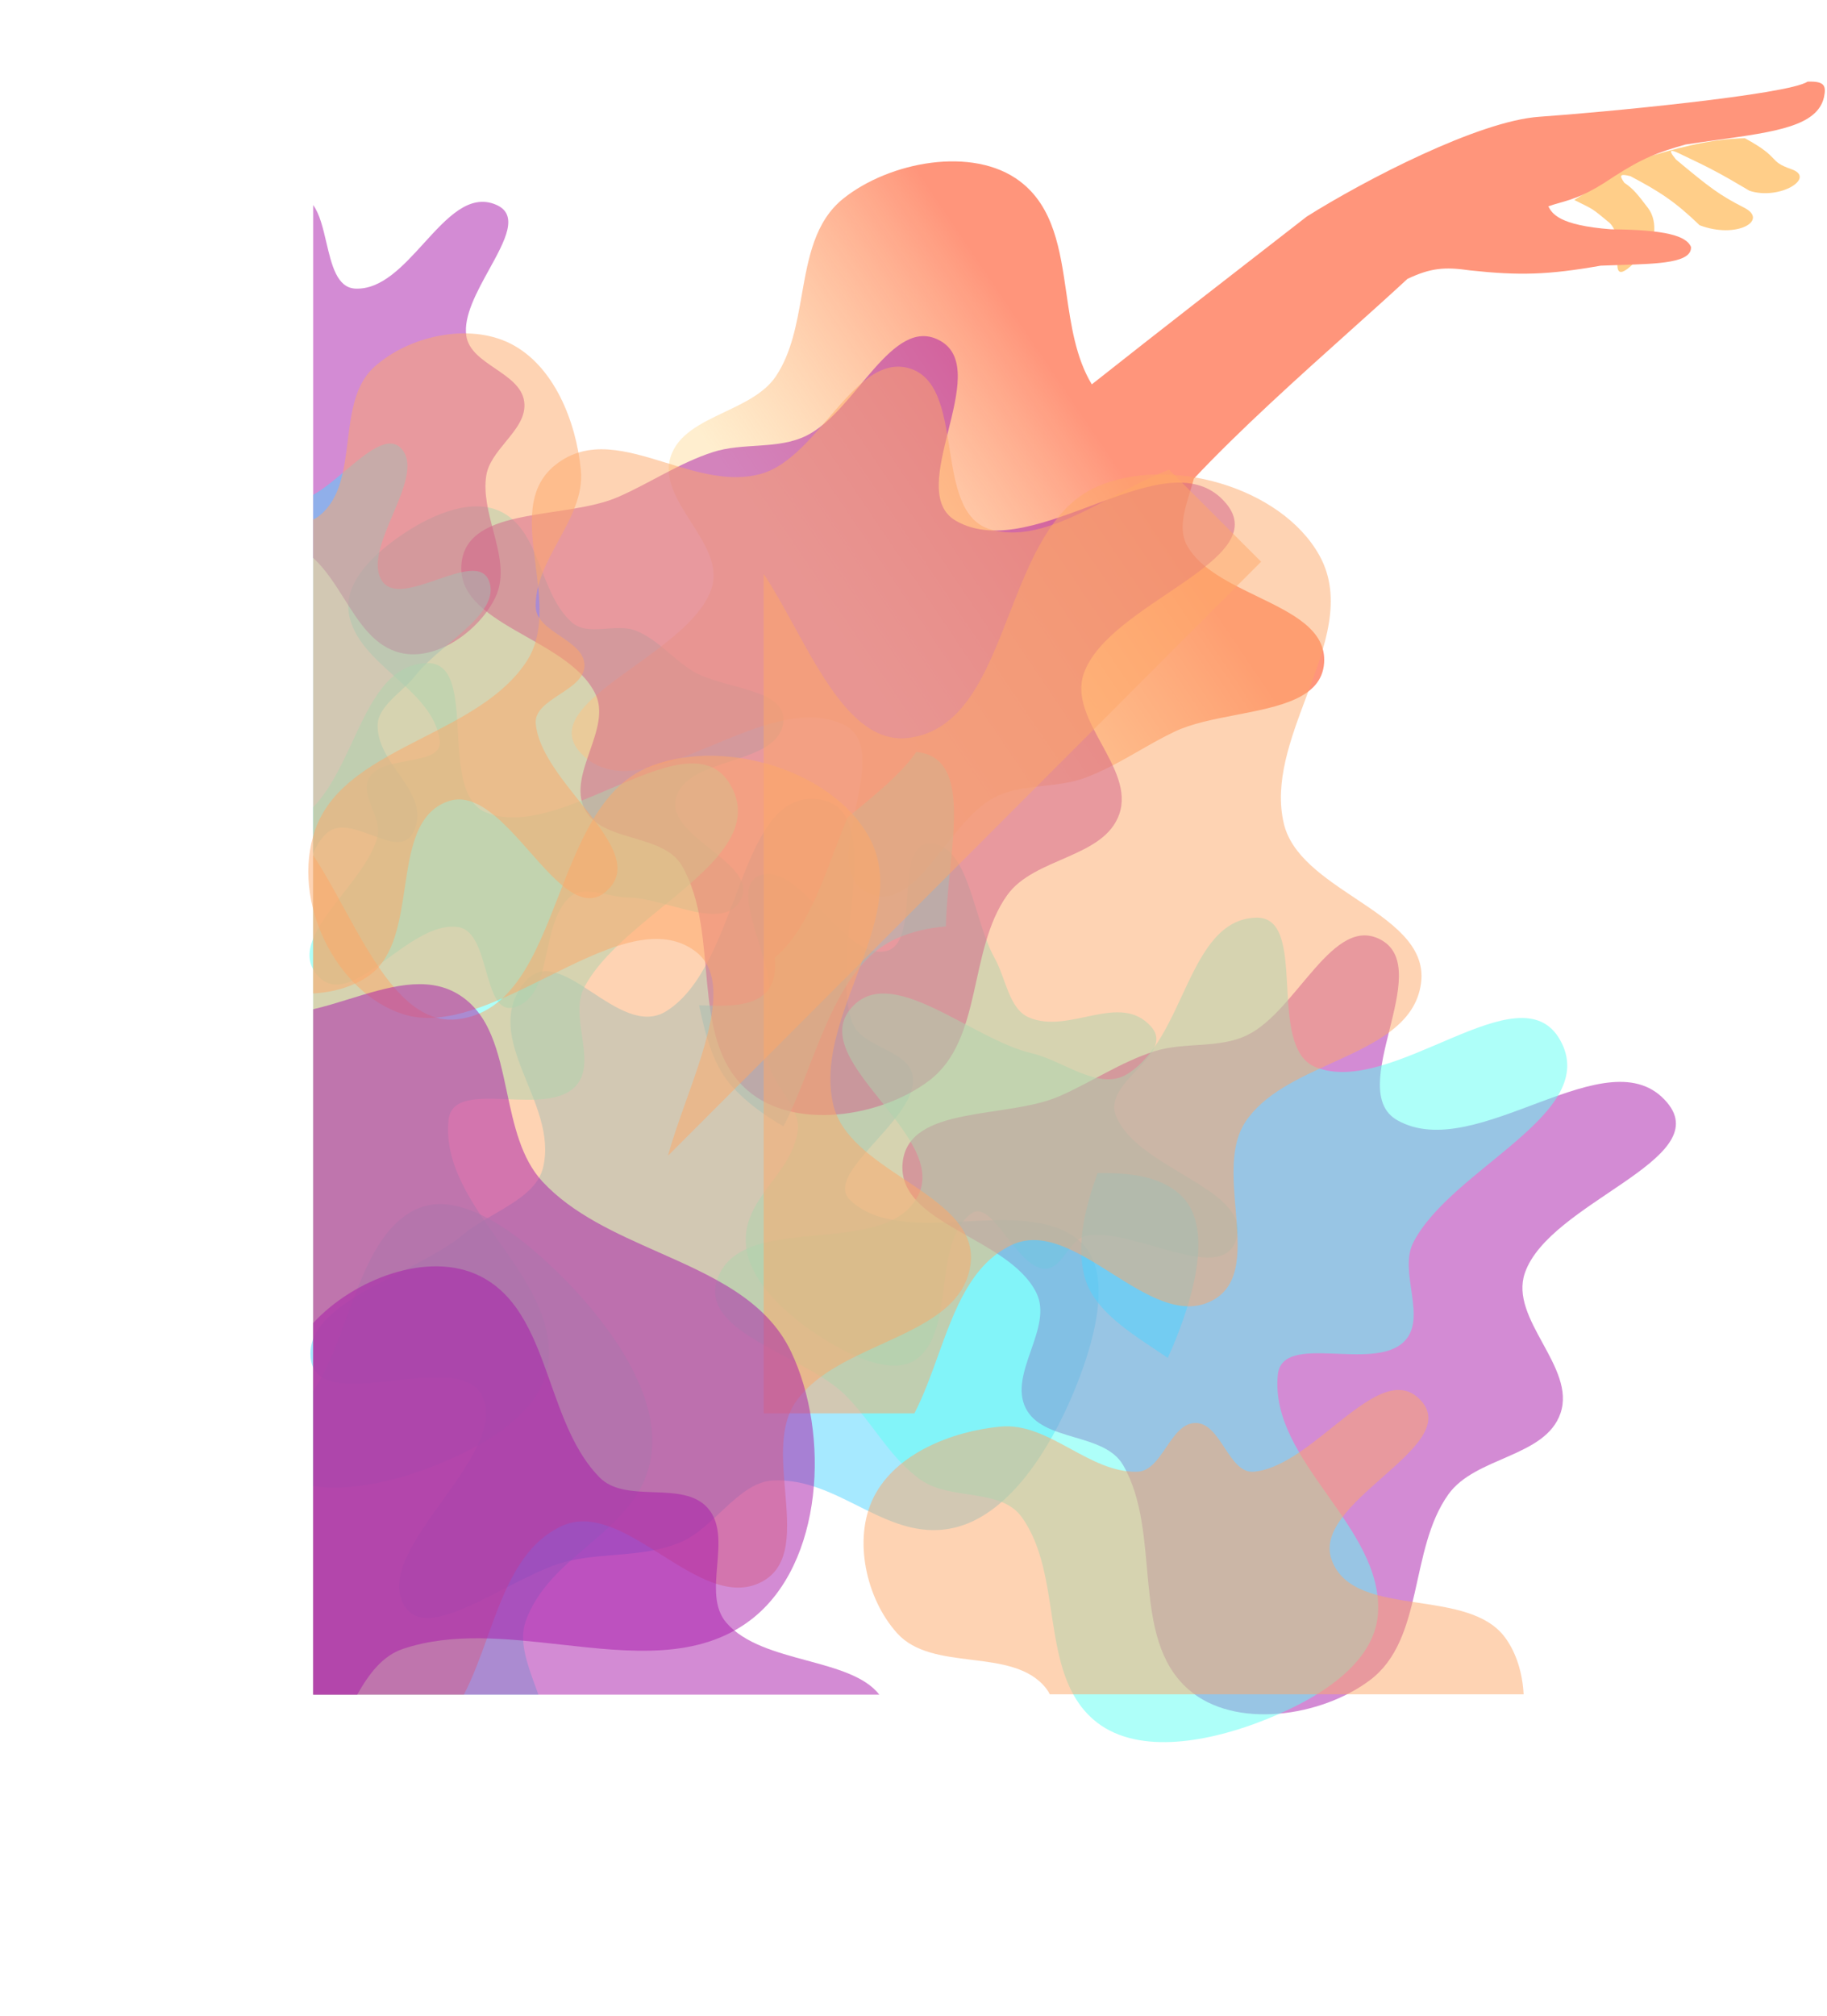 <svg width="709" height="782" viewBox="0 0 709 782" fill="none" xmlns="http://www.w3.org/2000/svg">
<g clip-path="url(#clip0)">
<path fill-rule="evenodd" clip-rule="evenodd" d="M371.881 592.111C345.043 599.658 326.264 572.672 299.725 574.212C286.498 574.98 276.725 593.186 263.537 598.4C249.457 603.966 235.346 602.146 221.035 605.321C199.337 610.136 165.701 639.306 156.56 622.14C145.08 600.578 196.329 565.668 187.562 542.456C179.583 521.33 123.331 550.329 120.598 526.923C118.014 504.799 160.177 494.925 180.098 478.552C190.486 470.013 207.828 465.02 210.749 452.826C216.825 427.466 186.143 403.051 203.437 381.137C217.179 363.728 240.083 403.87 258.666 392.114C287.06 374.153 286.407 308.143 316.095 309.87C346.226 311.622 321.175 369.29 330.636 396.299C334.422 407.104 354.503 406.881 354.364 419.112C354.184 435.085 319.443 455.384 329.855 465.408C350.47 485.256 397.624 462.467 419.086 481.426C432.69 493.444 424.556 521.462 416.006 541.511C407.472 561.521 392.338 586.358 371.881 592.111Z" fill="#4ED4FF" fill-opacity="0.5"/>
<path fill-rule="evenodd" clip-rule="evenodd" d="M195.103 198.806C209.98 206.882 209.267 230.17 221.936 241.394C228.251 246.988 238.998 241.48 246.827 244.626C255.185 247.984 261.011 255.394 268.652 260.166C280.236 267.398 305.676 266.747 303.939 280.286C301.758 297.29 266.284 293.072 262.292 309.745C258.659 324.92 294.384 334.644 287.566 348.68C281.122 361.947 258.433 348.176 243.677 348.067C235.982 348.012 226.33 342.857 220.79 348.193C209.269 359.293 214.887 386.588 199.422 390.702C187.136 393.971 190.497 361.616 177.945 359.593C158.767 356.502 136.311 392.879 123.327 378.438C110.149 363.782 141.487 343.65 146.469 324.586C148.463 316.959 139.201 307.951 143.481 301.329C149.069 292.68 171.956 297.38 170.649 287.167C168.062 266.946 138.639 257.964 135.358 237.843C133.278 225.09 146.657 213.474 157.479 206.403C168.28 199.345 183.763 192.65 195.103 198.806Z" fill="#5FFFF5" fill-opacity="0.5"/>
<path fill-rule="evenodd" clip-rule="evenodd" d="M289.509 483.096C287.736 464.745 307.522 455.685 309.628 438.232C310.678 429.533 299.959 421.04 298.107 411.846C296.13 402.03 298.97 393.06 298.578 383.373C297.983 368.688 282.917 343.378 295.174 339.441C310.569 334.496 327.312 371.941 343.465 368.956C358.166 366.238 345.862 326.23 361.434 327.194C376.153 328.105 377.647 356.702 385.982 371.586C390.328 379.348 391.55 391.219 399.153 394.549C414.967 401.476 434.472 384.368 446.725 398.191C456.459 409.175 427.616 419.378 433.1 432.85C441.477 453.433 484.567 460.744 479.963 479.863C475.291 499.268 440.647 476.207 421.939 479.199C414.455 480.397 412.246 493.491 404.293 491.968C393.905 489.979 384.749 464.991 376.997 470.592C361.648 481.682 370.972 515.043 356.103 526.789C346.677 534.234 329.373 525.657 317.31 517.742C305.271 509.843 290.86 497.083 289.509 483.096Z" fill="#5FFFF5" fill-opacity="0.5"/>
<path d="M695.274 65.658C685.695 62.301 691.69 61.53 677.136 53.613C662.532 53.887 648.789 58.092 638.125 61.255C637.478 61.446 625.543 68.094 610.932 77.563C618.613 81.435 617.142 80.244 624.728 86.522C627.313 89.351 628.095 92.647 627.661 103.171C627.99 109.911 635.601 100.029 639.7 96.679C641.427 95.268 643.917 86.409 639.562 80.696C635.208 74.982 633.751 73.177 630.352 70.895C628.002 67.589 629.105 67.439 632.707 68.327C644.067 74.309 650.096 78.231 659.566 87.353C673.833 92.81 686.571 85.508 676.872 80.554C667.175 75.601 663.517 72.787 650.395 61.866C646.365 57.028 649.338 58.381 652.403 59.876C663.601 65.156 668.088 67.534 678.93 73.995C690.552 77.775 704.854 69.016 695.274 65.658Z" fill="#FFCE89"/>
<path fill-rule="evenodd" clip-rule="evenodd" d="M495.403 93.085C501.443 88.405 505.617 85.171 507.118 83.985C529.713 69.789 573.82 46.89 597.418 45.279C621.015 43.667 694.047 36.722 701.44 31.667C708.008 31.435 708.788 33.159 707.82 37.739C705.231 48.851 689.257 51.083 666.572 54.252C662.614 54.805 658.453 55.386 654.123 56.049C643.606 59.004 637.599 61.205 626.25 68.527C615.773 75.667 610.401 77.198 605.324 78.645C603.845 79.066 602.392 79.48 600.846 80.024L600.877 80.081C602.341 82.776 604.849 87.393 625.225 88.934C646.414 89.114 654.383 91.449 656.226 95.765C656.569 101.905 643.91 102.3 628.915 102.768C626.389 102.846 623.798 102.927 621.19 103.038C600.724 106.627 589.663 106.93 570.504 104.873C560.448 103.405 555.085 103.976 546.184 108.161C539.629 114.237 532.054 121.025 523.987 128.254C504.133 146.046 481.293 166.512 463.306 185.637C462.849 187.362 462.316 189.103 461.783 190.846C459.505 198.29 457.226 205.738 460.853 211.939C465.975 220.696 477.075 226.068 487.804 231.26C501.59 237.931 514.761 244.305 513.84 257.179C512.862 270.862 496.424 274.04 479.761 277.261C471.092 278.937 462.362 280.625 455.717 283.81C451 286.069 446.51 288.634 442.034 291.192C435.191 295.101 428.382 298.99 420.85 301.741C415.791 303.59 410.371 304.189 404.978 304.784C398.285 305.524 391.63 306.259 385.748 309.371C378.551 313.18 372.345 321.052 366.333 328.678C356.988 340.535 348.111 351.795 336.704 346.262C326.401 341.264 329.231 327.47 332.062 313.674C334.892 299.879 337.723 286.083 327.425 281.079C312.795 273.969 294.392 281.606 276.586 288.996C256.85 297.185 237.849 305.07 225.531 292.235C214.721 280.97 229.622 270.261 246.138 258.392C258.989 249.158 272.816 239.22 276.269 227.773C278.842 219.246 273.532 210.913 268.222 202.581C262.909 194.244 257.596 185.908 260.183 177.378C262.876 168.504 271.943 164.197 281.185 159.808C288.91 156.14 296.757 152.413 301.103 145.912C307.183 136.818 309.175 125.527 311.141 114.377C313.676 100.007 316.169 85.87 327.32 76.967C345.157 62.726 377.578 56.513 395.795 70.31C408.974 80.29 411.379 96.843 413.829 113.709C415.639 126.167 417.474 138.795 423.694 149.07C450.689 127.736 479.507 105.403 495.403 93.085Z" fill="url(#paint0_linear)"/>
<path fill-rule="evenodd" clip-rule="evenodd" d="M121.527 216.377C126.298 220.727 129.972 226.54 133.604 232.289C139.467 241.569 145.222 250.677 155.312 253.176C169.261 256.631 185.911 244.707 192.196 231.792C196.125 223.717 193.778 214.778 191.39 205.691C189.538 198.64 187.663 191.501 188.679 184.608C189.406 179.681 192.845 175.49 196.231 171.364C200.281 166.427 204.256 161.584 203.418 155.685C202.613 150.016 197.398 146.475 192.184 142.934C186.974 139.395 181.762 135.857 180.949 130.192C179.858 122.588 185.023 113.222 189.823 104.519C195.993 93.334 201.56 83.241 192.464 79.384C182.102 74.989 173.471 84.469 164.506 94.315C156.418 103.199 148.059 112.38 137.912 111.938C130.769 111.627 128.702 102.802 126.635 93.978C125.344 88.468 124.054 82.958 121.527 79.522V216.377Z" fill="#A818AB" fill-opacity="0.5"/>
<path fill-rule="evenodd" clip-rule="evenodd" d="M647.014 427.678C665.624 449.951 601.191 466.287 591.75 493.727C585.592 511.621 611.744 530.265 605.561 548.15C599.654 565.237 572.576 564.869 562.064 579.582C546.743 601.03 552.722 635.794 531.642 651.626C512.655 665.886 479.172 670.876 461.263 655.285C438.198 635.206 451.15 594.669 435.825 568.211C428.44 555.46 404.683 559.32 398.055 546.16C391.232 532.612 408.921 514.913 402.145 501.343C391.224 479.47 347.452 474.835 350.325 450.559C352.934 428.503 390.814 434.063 411.162 425.133C423.659 419.647 434.78 412.016 447.76 407.797C459.57 403.957 472.899 406.884 484.058 401.435C503.373 392.002 517.455 354.025 536.148 364.636C556.697 376.302 521.683 422.773 542.224 434.453C572.983 451.944 624.331 400.53 647.014 427.678Z" fill="#A818AB" fill-opacity="0.5"/>
<path fill-rule="evenodd" clip-rule="evenodd" d="M475.821 195.257C494.431 217.53 429.997 233.866 420.556 261.306C414.398 279.2 440.551 297.844 434.367 315.729C428.46 332.816 401.382 332.448 390.871 347.161C375.549 368.609 381.528 403.373 360.448 419.205C341.461 433.464 307.978 438.455 290.069 422.864C267.004 402.785 279.956 362.248 264.631 335.79C257.246 323.039 233.49 326.899 226.861 313.739C220.038 300.191 237.727 282.492 230.951 268.922C220.031 247.049 176.258 242.414 179.131 218.138C181.741 196.082 219.62 201.642 239.968 192.712C252.465 187.226 263.586 179.595 276.566 175.376C288.376 171.536 301.705 174.463 312.864 169.014C332.179 159.581 346.261 121.604 364.954 132.215C385.503 143.881 350.489 190.352 371.03 202.032C401.789 219.522 453.137 168.109 475.821 195.257Z" fill="#A818AB" fill-opacity="0.5"/>
<path fill-rule="evenodd" clip-rule="evenodd" d="M121.527 330.982C122.762 328.112 124.329 325.565 126.375 323.516C130.958 318.923 137.796 321.476 144.269 323.895C151.071 326.435 157.472 328.827 160.435 322.623C164.499 314.114 159.632 307.14 154.575 299.894C150.575 294.162 146.455 288.259 146.542 281.292C146.606 276.19 150.954 272.139 155.312 268.079C157.434 266.103 159.559 264.124 161.193 262.02C164.419 257.865 169.236 253.809 174.033 249.771C183.463 241.832 192.813 233.959 189.843 225.533C187.429 218.684 178.637 221.71 169.596 224.822C160.887 227.82 151.945 230.897 148.25 225.303C144.173 219.13 148.313 209.337 152.41 199.651C156.627 189.678 160.797 179.819 155.899 174.141C150.906 168.354 142.428 175.477 133.767 182.755C129.607 186.25 125.406 189.78 121.527 191.933V330.982Z" fill="#4ED4FF" fill-opacity="0.5"/>
<path fill-rule="evenodd" clip-rule="evenodd" d="M121.527 576.378C135.87 578.453 152.473 574.514 165.786 569.559C185.811 562.105 211.617 548.257 212.919 526.941C213.936 510.301 203.639 495.723 193.365 481.178C182.876 466.328 172.411 451.512 174.032 434.568C174.907 425.431 185.547 425.855 197.072 426.315C206.911 426.708 217.393 427.126 222.996 421.644C228.032 416.716 226.942 409.221 225.826 401.547C224.878 395.027 223.912 388.379 226.666 383.065C232.483 371.844 244.758 361.809 256.673 352.07C275.458 336.713 293.349 322.088 283.624 304.692C275.131 289.501 256.692 297.388 236.842 305.88C220.091 313.045 202.336 320.641 188.705 315.161C179.197 311.339 178.423 297.27 177.69 283.947C176.92 269.951 176.195 256.78 165.438 257.185C150.68 257.741 143.881 272.342 136.815 287.513C132.461 296.861 128.007 306.426 121.527 313.056V576.378Z" fill="#5FFFF5" fill-opacity="0.5"/>
<path fill-rule="evenodd" clip-rule="evenodd" d="M424.201 666.812C403.167 648.371 412.816 611.091 396.489 588.38C388.352 577.061 369.019 582.023 357.548 574.099C345.298 565.637 338.611 551.568 328.036 541.092C312.003 525.212 270.756 516.988 278.497 495.797C288.22 469.182 343.864 488.911 356.383 463.49C367.777 440.354 313.739 411.657 329.853 391.516C345.083 372.48 376.629 402.949 400.377 408.501C412.759 411.396 426.438 423.224 437.315 416.641C459.938 402.948 460.844 356.903 487.274 355.907C508.272 355.116 491.045 406.046 510.541 413.883C540.327 425.856 589.801 375.404 605.46 403.413C621.353 431.842 563.492 452.872 548.502 481.787C542.505 493.355 554.146 511.25 544.832 520.366C532.667 532.27 497.489 516.352 495.868 533.29C492.658 566.829 536.809 592.034 534.756 625.663C533.453 646.979 507.647 660.827 487.622 668.281C467.636 675.72 440.233 680.869 424.201 666.812Z" fill="#5FFFF5" fill-opacity="0.5"/>
<path fill-rule="evenodd" clip-rule="evenodd" d="M121.527 385.294C129.745 384.872 137.718 382.456 143.652 378.04C153.054 371.042 155.086 357.523 157.069 344.325C159.289 329.55 161.449 315.177 173.823 310.804C184.841 306.91 195.547 319.011 205.704 330.492C216.253 342.417 226.211 353.672 235.315 345.65C245.554 336.625 235.722 324.341 225.076 311.04C217.202 301.202 208.882 290.808 207.907 280.763C207.421 275.741 212.291 272.538 217.211 269.303C221.992 266.158 226.819 262.984 226.816 258.079C226.814 253.078 222.097 249.878 217.372 246.673C212.677 243.489 207.974 240.298 207.882 235.328C207.714 226.221 212.246 217.897 216.759 209.608C221.567 200.779 226.354 191.988 225.415 182.331C223.581 163.452 214.936 141.663 197.954 133.195C181.813 125.146 158.604 130.256 145.218 142.339C137.653 149.169 136.294 160.114 134.942 171.01C133.541 182.3 132.146 193.537 123.855 200.084C123.113 200.671 122.336 201.147 121.527 201.526V385.294Z" fill="#FEA869" fill-opacity="0.5"/>
<path fill-rule="evenodd" clip-rule="evenodd" d="M591.269 657.118C590.846 648.907 588.429 640.937 584.01 635.008C577.007 625.611 563.48 623.581 550.274 621.599C535.49 619.38 521.108 617.222 516.732 604.855C512.836 593.844 524.945 583.145 536.434 572.994C548.365 562.451 559.628 552.499 551.6 543.402C542.569 533.168 530.278 542.994 516.969 553.634C507.125 561.503 496.724 569.817 486.674 570.791C481.649 571.279 478.443 566.411 475.206 561.495C472.059 556.716 468.882 551.892 463.975 551.894C458.97 551.898 455.769 556.611 452.563 561.332C449.375 566.025 446.183 570.725 441.211 570.817C432.097 570.986 423.768 566.456 415.474 561.945C406.639 557.14 397.844 552.356 388.18 553.295C369.29 555.128 347.488 563.767 339.014 580.74C330.959 596.87 336.073 620.065 348.164 633.443C354.998 641.004 365.95 642.361 376.851 643.712C388.149 645.113 399.394 646.507 405.945 654.792C406.531 655.534 407.008 656.311 407.387 657.118H591.269Z" fill="#FEA869" fill-opacity="0.5"/>
<path fill-rule="evenodd" clip-rule="evenodd" d="M271.284 389.872C273.854 401.783 276.818 413.592 284.569 421.902C290.133 427.869 296.807 432.666 304.042 436.839C307.765 429.673 310.929 421.559 314.123 413.365C322.137 392.813 330.345 371.761 348.057 363.908C353.843 361.342 360.316 359.84 367.072 359.309C367.188 352.433 367.935 345.047 368.669 337.77C370.973 314.985 373.167 293.269 355.556 291.637C350.042 299.764 340.468 307.591 330.649 315.617L330.645 315.62L330.634 315.629C330.048 316.108 329.462 316.587 328.876 317.067C327.14 321.204 325.478 325.603 323.788 330.072C317.833 345.829 311.551 362.449 300.603 371.473C301.047 376.78 300.593 381.649 296.972 385.191C291.414 390.63 281.054 390.261 271.284 389.872ZM453.188 526.666C453.714 525.505 454.219 524.355 454.703 523.221C463.253 503.172 471.388 475.153 457.784 463.136C449.812 456.094 438.295 454.812 425.91 454.965C421.187 468.329 417.678 481.722 420.724 494.518C423.686 506.972 436.204 515.318 448.378 523.434L448.379 523.435C449.996 524.513 451.606 525.587 453.188 526.666Z" fill="#4ED4FF" fill-opacity="0.5"/>
<path fill-rule="evenodd" clip-rule="evenodd" d="M121.527 657.252H208.936C208.587 656.282 208.232 655.313 207.878 654.346C204.552 645.275 201.291 636.38 204.021 628.731C208.479 616.236 218.242 607.905 227.9 599.663C239.393 589.855 250.74 580.172 252.826 563.746C255.752 540.706 237.178 514.885 220.655 497.764C204.099 480.609 179.335 460.475 161.425 469.041C147.444 475.728 141.079 493.106 134.729 510.444C130.886 520.939 127.047 531.42 121.527 539.507V657.252Z" fill="#5FFFF5" fill-opacity="0.5"/>
<path fill-rule="evenodd" clip-rule="evenodd" d="M121.527 657.252H180.019C183.611 650.317 186.407 642.564 189.197 634.826C195.577 617.136 201.927 599.53 217.679 591.999C229.896 586.159 243.265 594.574 256.581 602.957C270.054 611.438 283.474 619.885 295.597 613.508C307.151 607.432 305.939 593.102 304.674 578.135C303.638 565.877 302.565 553.192 308.439 544.262C315.554 533.449 328.962 527.334 342.038 521.371C358.555 513.839 374.541 506.549 376.635 490.335C378.516 475.771 365.003 466.761 351.037 457.451C338.863 449.334 326.346 440.989 323.383 428.535C319.608 412.668 325.907 395.886 332.105 379.376C339.345 360.088 346.446 341.171 337.182 324.519C322.366 297.889 278.585 285.566 250.716 297.924C233.005 305.778 224.797 326.83 216.783 347.381C207.812 370.39 199.085 392.771 177.542 395.309C158.361 397.569 145.52 374.161 133.336 351.95C129.396 344.766 125.523 337.706 121.527 331.682V657.252Z" fill="#FEA869" fill-opacity="0.5"/>
<path fill-rule="evenodd" clip-rule="evenodd" d="M489.411 217.859L453.657 182.18C446.559 184.897 439.368 188.677 432.191 192.451C415.784 201.077 399.455 209.663 384.502 205.383C372.904 202.063 370.683 187.954 368.469 173.899C366.23 159.68 364 145.517 352.081 142.633C340.721 139.886 331.331 150.765 321.523 162.128C313.489 171.435 305.176 181.066 295.272 183.801C283.278 187.113 270.759 183.261 258.55 179.505C243.128 174.76 228.202 170.167 215.458 180.363C204.012 189.522 205.902 204.14 207.856 219.247C209.559 232.416 211.309 245.957 204.315 256.577C195.405 270.108 179.689 278.141 164.228 286.044C146.165 295.276 128.45 304.331 122.34 321.766C112.569 349.648 130.617 385.072 156.39 393.327C172.77 398.573 192.671 388.684 212.1 379.029C233.85 368.219 255.01 357.705 269.973 369.05C283.296 379.151 274.595 403.548 266.338 426.697C263.668 434.185 261.044 441.543 259.227 448.243L489.411 217.859Z" fill="#FEA869" fill-opacity="0.5"/>
<path fill-rule="evenodd" clip-rule="evenodd" d="M296.359 548.146H354.85C358.442 541.212 361.238 533.457 364.029 525.719C370.408 508.03 376.758 490.424 392.511 482.893C404.728 477.052 418.095 485.468 431.413 493.85C444.885 502.331 458.305 510.779 470.429 504.402C481.982 498.325 480.771 483.996 479.505 469.029C478.469 456.771 477.396 444.086 483.271 435.156C490.385 424.343 503.793 418.228 516.868 412.266C533.386 404.733 549.373 397.442 551.466 381.229C553.346 366.664 539.833 357.656 525.868 348.344C513.695 340.228 501.178 331.883 498.214 319.429C494.439 303.562 500.738 286.779 506.936 270.269C514.176 250.982 521.277 232.064 512.013 215.413C497.196 188.782 453.416 176.46 425.547 188.818C407.836 196.672 399.627 217.724 391.614 238.275C382.643 261.283 373.916 283.665 352.373 286.203C333.192 288.463 320.351 265.054 308.168 242.844C304.227 235.66 300.354 228.601 296.359 222.576V548.146Z" fill="#FEA869" fill-opacity="0.5"/>
<path fill-rule="evenodd" clip-rule="evenodd" d="M138.623 657.252C143.157 649.282 148.323 642.212 156.419 639.493C175.389 633.123 196.701 635.497 217.71 637.838C244.632 640.838 271.056 643.783 291.413 628.199C319.554 606.658 322.205 556.234 306.982 524.242C297.464 504.241 276.613 494.997 255.418 485.601C238.97 478.31 222.317 470.926 210.592 458.354C202.211 449.368 199.426 436.291 196.685 423.416C193.405 408.014 190.188 392.903 177.524 385.432C165.352 378.252 150.497 382.84 135.64 387.428C130.907 388.89 126.174 390.351 121.527 391.433V657.252H138.623Z" fill="#A818AB" fill-opacity="0.5"/>
<path fill-rule="evenodd" clip-rule="evenodd" d="M121.527 657.252H341.238C335.682 650.12 324.565 647.112 313.063 643.999C301.192 640.787 288.908 637.462 281.898 629.378C276.933 623.652 277.626 615.411 278.319 607.173C279.013 598.92 279.707 590.67 274.713 584.951C269.796 579.321 261.699 579.026 253.566 578.731C245.666 578.444 237.731 578.155 232.644 572.974C223.253 563.41 218.452 549.875 213.72 536.534C207.655 519.438 201.702 502.657 186.349 494.95C166.226 484.85 137.143 496.148 121.527 513.14V657.252Z" fill="#A818AB" fill-opacity="0.5"/>
</g>
<defs>
<linearGradient id="paint0_linear" x1="427.526" y1="171.641" x2="321.534" y2="243.191" gradientUnits="userSpaceOnUse">
<stop stop-color="#FF957B"/>
<stop offset="1" stop-color="#FFDE9F" stop-opacity="0.5"/>
</linearGradient>
<clipPath id="clip0">
<rect width="709" height="782" fill="white"/>
</clipPath>
</defs>
</svg>
